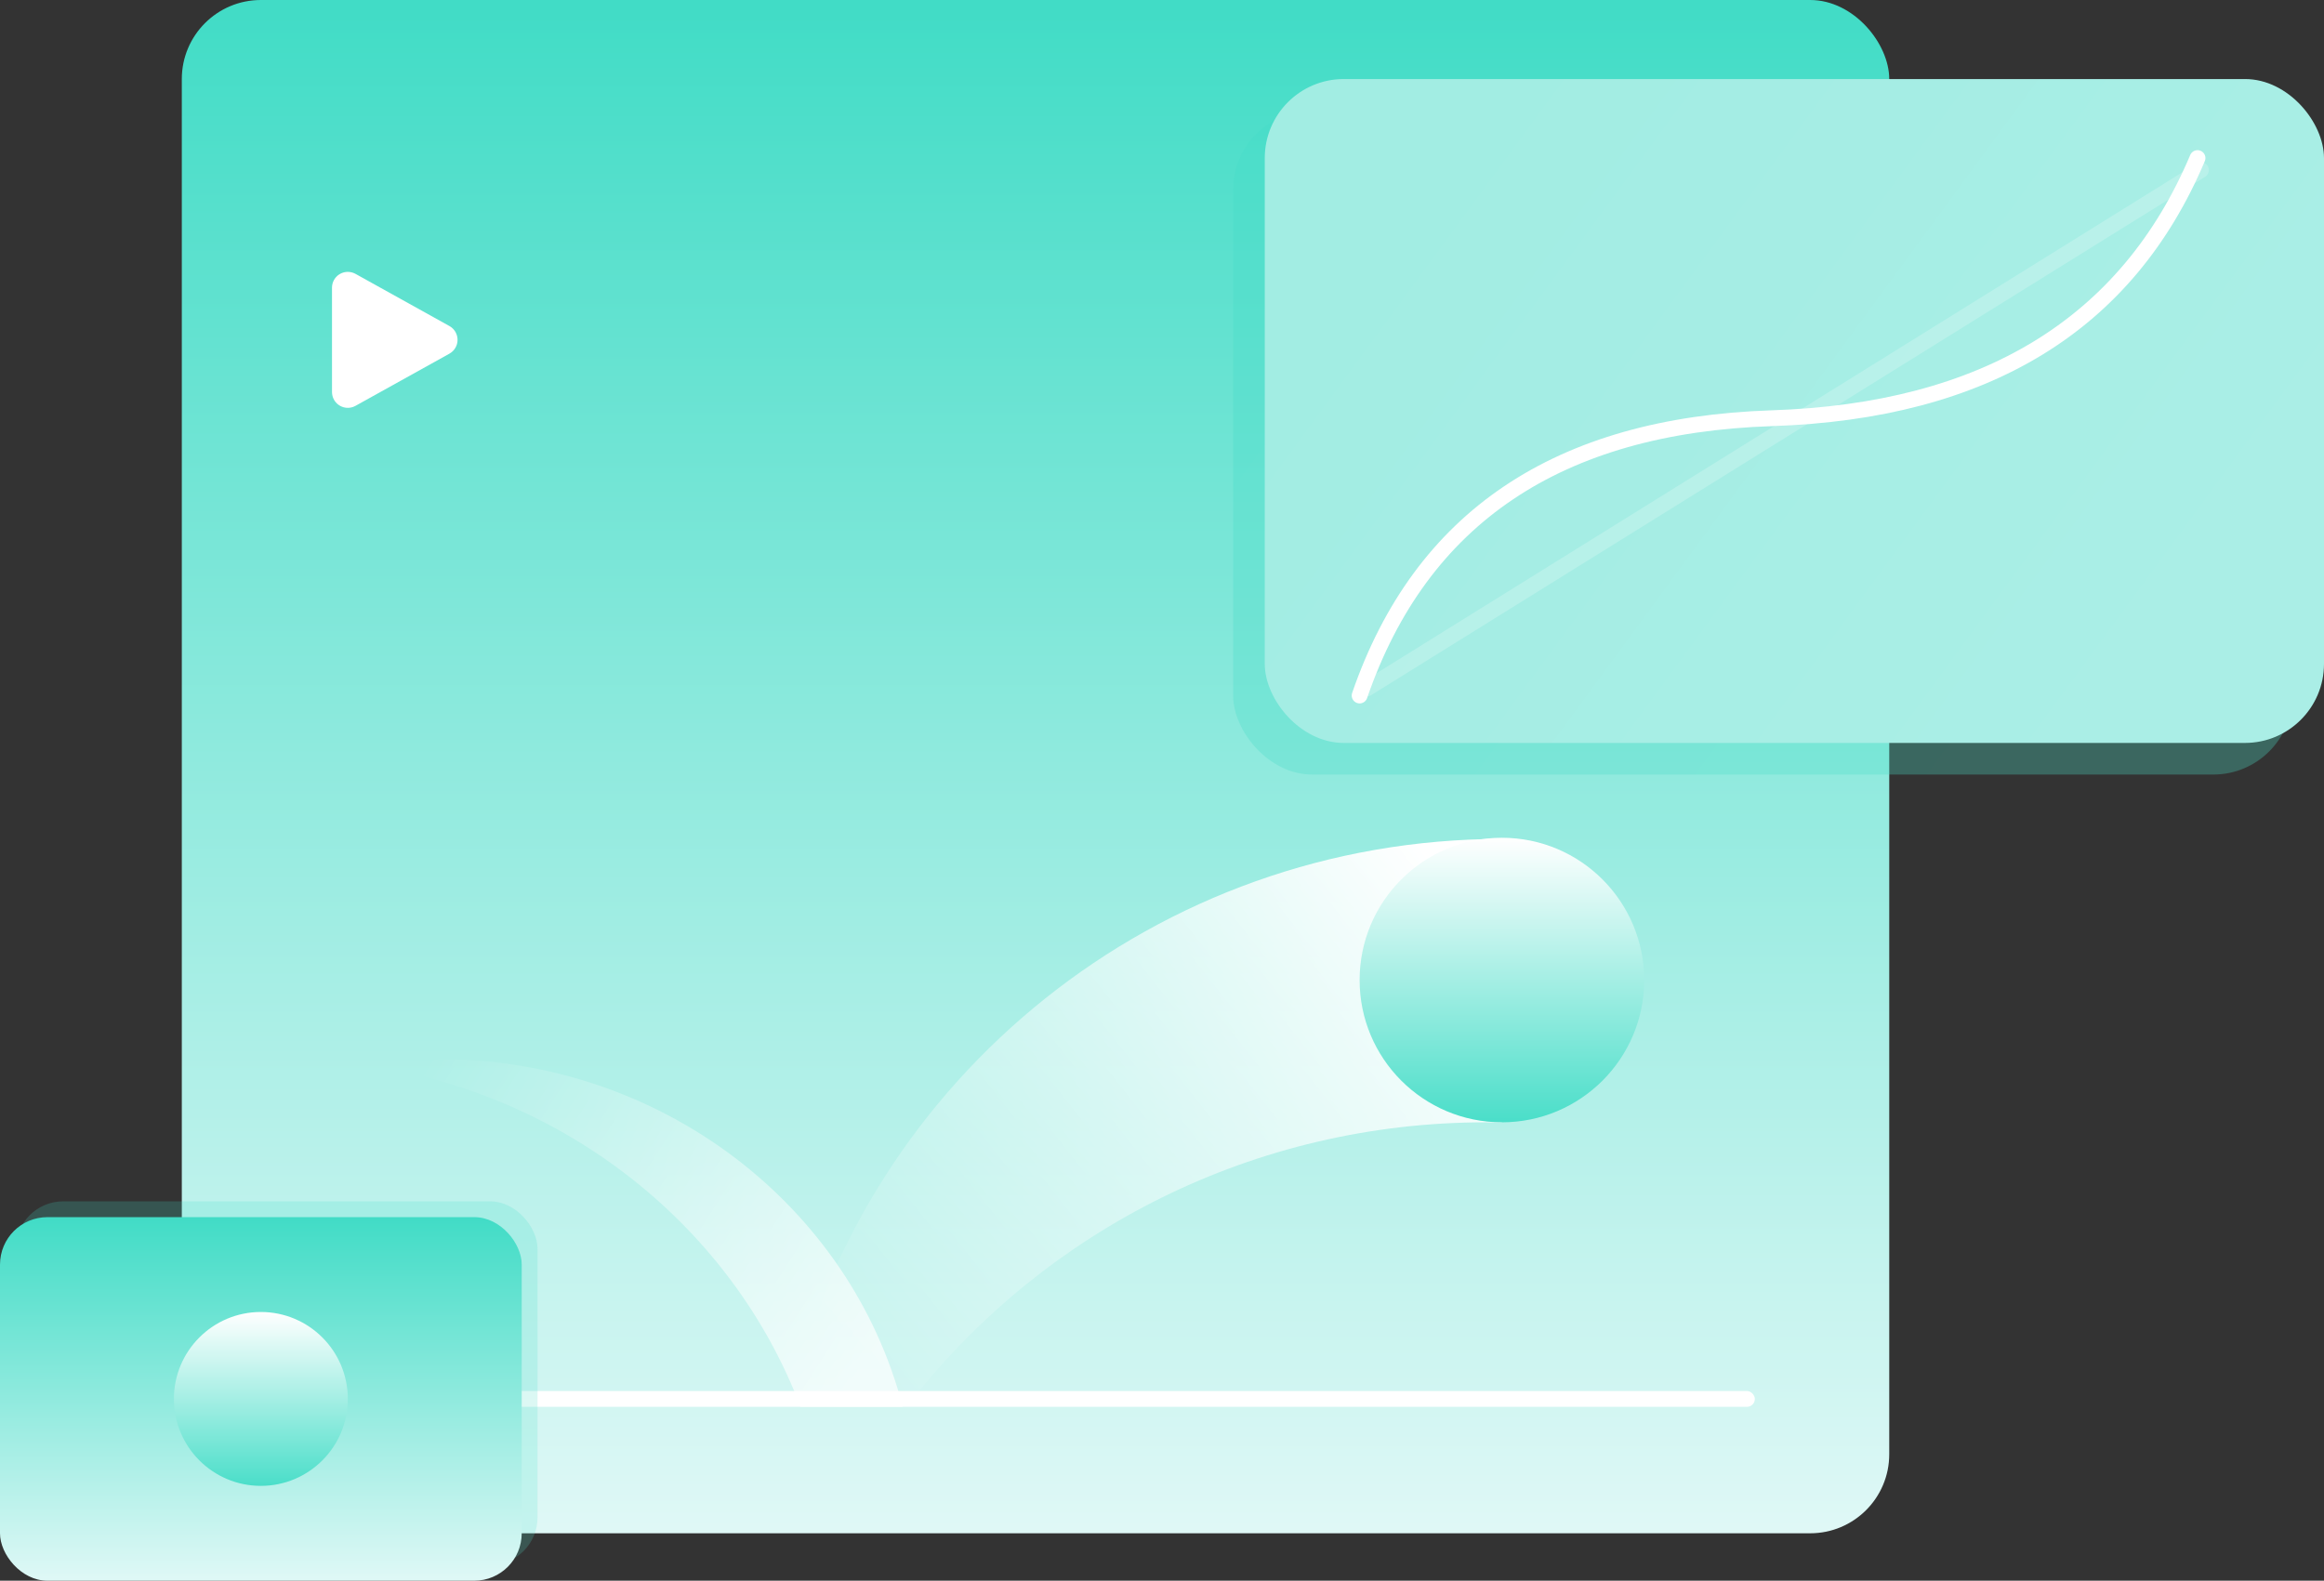 <?xml version="1.0" encoding="UTF-8"?>
<svg width="147px" height="100px" viewBox="0 0 147 100" version="1.1" xmlns="http://www.w3.org/2000/svg" xmlns:xlink="http://www.w3.org/1999/xlink">
    <rect x="0" y="0" width="147" height="100" fill="#333333" stroke="none"/>
    <!-- Generator: Sketch 57.1 (83088) - https://sketch.com -->
    <title>Home_icon_animation</title>
    <desc>Created with Sketch.</desc>
    <defs>
        <linearGradient x1="50%" y1="0%" x2="50%" y2="100%" id="linearGradient-1">
            <stop stop-color="#41DCC6" offset="0%"></stop>
            <stop stop-color="#DFF8F6" offset="100%"></stop>
        </linearGradient>
        <linearGradient x1="0%" y1="29.187%" x2="100%" y2="70.813%" id="linearGradient-2">
            <stop stop-color="#FFFFFF" stop-opacity="0" offset="0%"></stop>
            <stop stop-color="#FFFFFF" offset="100%"></stop>
        </linearGradient>
        <linearGradient x1="100%" y1="81.004%" x2="0%" y2="18.996%" id="linearGradient-3">
            <stop stop-color="#FFFFFF" stop-opacity="0" offset="0%"></stop>
            <stop stop-color="#FFFFFF" offset="100%"></stop>
        </linearGradient>
        <linearGradient x1="50%" y1="0%" x2="50%" y2="100%" id="linearGradient-4">
            <stop stop-color="#FFFFFF" offset="0%"></stop>
            <stop stop-color="#4ADEC9" offset="100%"></stop>
        </linearGradient>
        <linearGradient x1="50%" y1="0%" x2="50%" y2="100%" id="linearGradient-5">
            <stop stop-color="#41DCC6" offset="0%"></stop>
            <stop stop-color="#58E0CD" offset="100%"></stop>
        </linearGradient>
        <linearGradient x1="50%" y1="0%" x2="50%" y2="100%" id="linearGradient-6">
            <stop stop-color="#41DCC6" offset="0%"></stop>
            <stop stop-color="#DFF8F6" offset="100%"></stop>
        </linearGradient>
        <linearGradient x1="7.556%" y1="30.352%" x2="92.626%" y2="69.648%" id="linearGradient-7">
            <stop stop-color="#44DDC7" offset="0%"></stop>
            <stop stop-color="#4CDEC9" offset="100%"></stop>
        </linearGradient>
        <linearGradient x1="7.556%" y1="30.352%" x2="92.626%" y2="69.648%" id="linearGradient-8">
            <stop stop-color="#A2EDE3" offset="0%"></stop>
            <stop stop-color="#AAEEE6" offset="100%"></stop>
        </linearGradient>
    </defs>
    <g id="Page-1" stroke="none" stroke-width="1" fill="none" fill-rule="evenodd">
        <g id="01-首页" transform="translate(-489, -1273)">
            <g id="Group-10" transform="translate(471, 958)">
                <g id="Home_icon_animation" transform="translate(18, 315)">
                    <g id="Group-45" transform="translate(11, 0)">
                        <rect id="Rectangle" fill="url(#linearGradient-1)" fill-rule="nonzero" x="0.5" y="0" width="108" height="97" rx="5"></rect>
                        <rect id="Rectangle" fill="#FFFFFF" opacity="0.5" x="71" y="27" width="33" height="4" rx="2"></rect>
                        <rect id="Rectangle-Copy-12" fill="#FFFFFF" opacity="0.5" x="86" y="34" width="18" height="4" rx="2"></rect>
                        <path d="M15.374,18.573 L18.675,24.514 C18.943,24.997 18.769,25.606 18.286,25.874 C18.138,25.957 17.97,26 17.8,26 L11.2,26 C10.647,26 10.2,25.552 10.2,25 C10.2,24.83 10.243,24.663 10.325,24.514 L13.626,18.573 C13.894,18.091 14.503,17.917 14.986,18.185 C15.149,18.276 15.283,18.41 15.374,18.573 Z" id="Triangle" fill="#FFFFFF" transform="translate(14.5, 21.5) rotate(-270) translate(-14.5, -21.5) "></path>
                        <g id="Group-36" transform="translate(10, 53)">
                            <rect id="Rectangle" fill="#FFFFFF" x="0" y="35" width="90" height="1" rx="0.5"></rect>
                            <path d="M6.752,14 C20.922,14 32.816,23.362 36.101,36.001 L29.635,36.001 C25.319,24.645 14.789,16.164 2,14.358 C3.548,14.122 5.135,14 6.752,14 Z" id="Combined-Shape" fill="url(#linearGradient-2)" opacity="0.7"></path>
                            <path d="M29.013,0.073 C50.881,0.073 69.201,15.191 74.001,35.499 L66.273,35.5 C57.855,24.847 44.742,18 30.013,18 C29.679,18 29.345,18.004 29.012,18.011 L29.013,0.073 L29.013,0.073 Z" id="Combined-Shape-Copy-2" fill="url(#linearGradient-3)" transform="translate(51.507, 17.786) scale(-1, 1) translate(-51.507, -17.786) "></path>
                            <circle id="Oval" fill="url(#linearGradient-4)" fill-rule="nonzero" cx="74" cy="9" r="9"></circle>
                        </g>
                    </g>
                    <g id="Group-45-Copy" transform="translate(0, 76)" fill-rule="nonzero">
                        <rect id="Rectangle" fill="url(#linearGradient-5)" opacity="0.2" x="1" y="0" width="33" height="23" rx="3"></rect>
                        <rect id="Rectangle-Copy-14" fill="url(#linearGradient-6)" x="0" y="1" width="33" height="23" rx="3"></rect>
                        <circle id="Oval" fill="url(#linearGradient-4)" cx="16.5" cy="12.5" r="5.5"></circle>
                    </g>
                    <g id="Group-43" transform="translate(78, 5)">
                        <rect id="Rectangle-Copy-88" fill="url(#linearGradient-7)" opacity="0.3" x="0" y="2" width="67" height="42" rx="5"></rect>
                        <rect id="Rectangle-Copy-94" fill="url(#linearGradient-8)" x="2" y="0" width="67" height="42" rx="5"></rect>
                        <path d="M8,39 C11.873,27.751 20.562,21.903 34.069,21.458 C47.575,21.013 56.552,15.527 61,5" id="Path-16" stroke="#FFFFFF" stroke-linecap="round" stroke-linejoin="round"></path>
                        <path d="M8.466,38.553 L61.215,5.759" id="Line-3" stroke="#FFFFFF" opacity="0.2" stroke-linecap="round" stroke-linejoin="round"></path>
                    </g>
                </g>
            </g>
        </g>
    </g>
</svg>